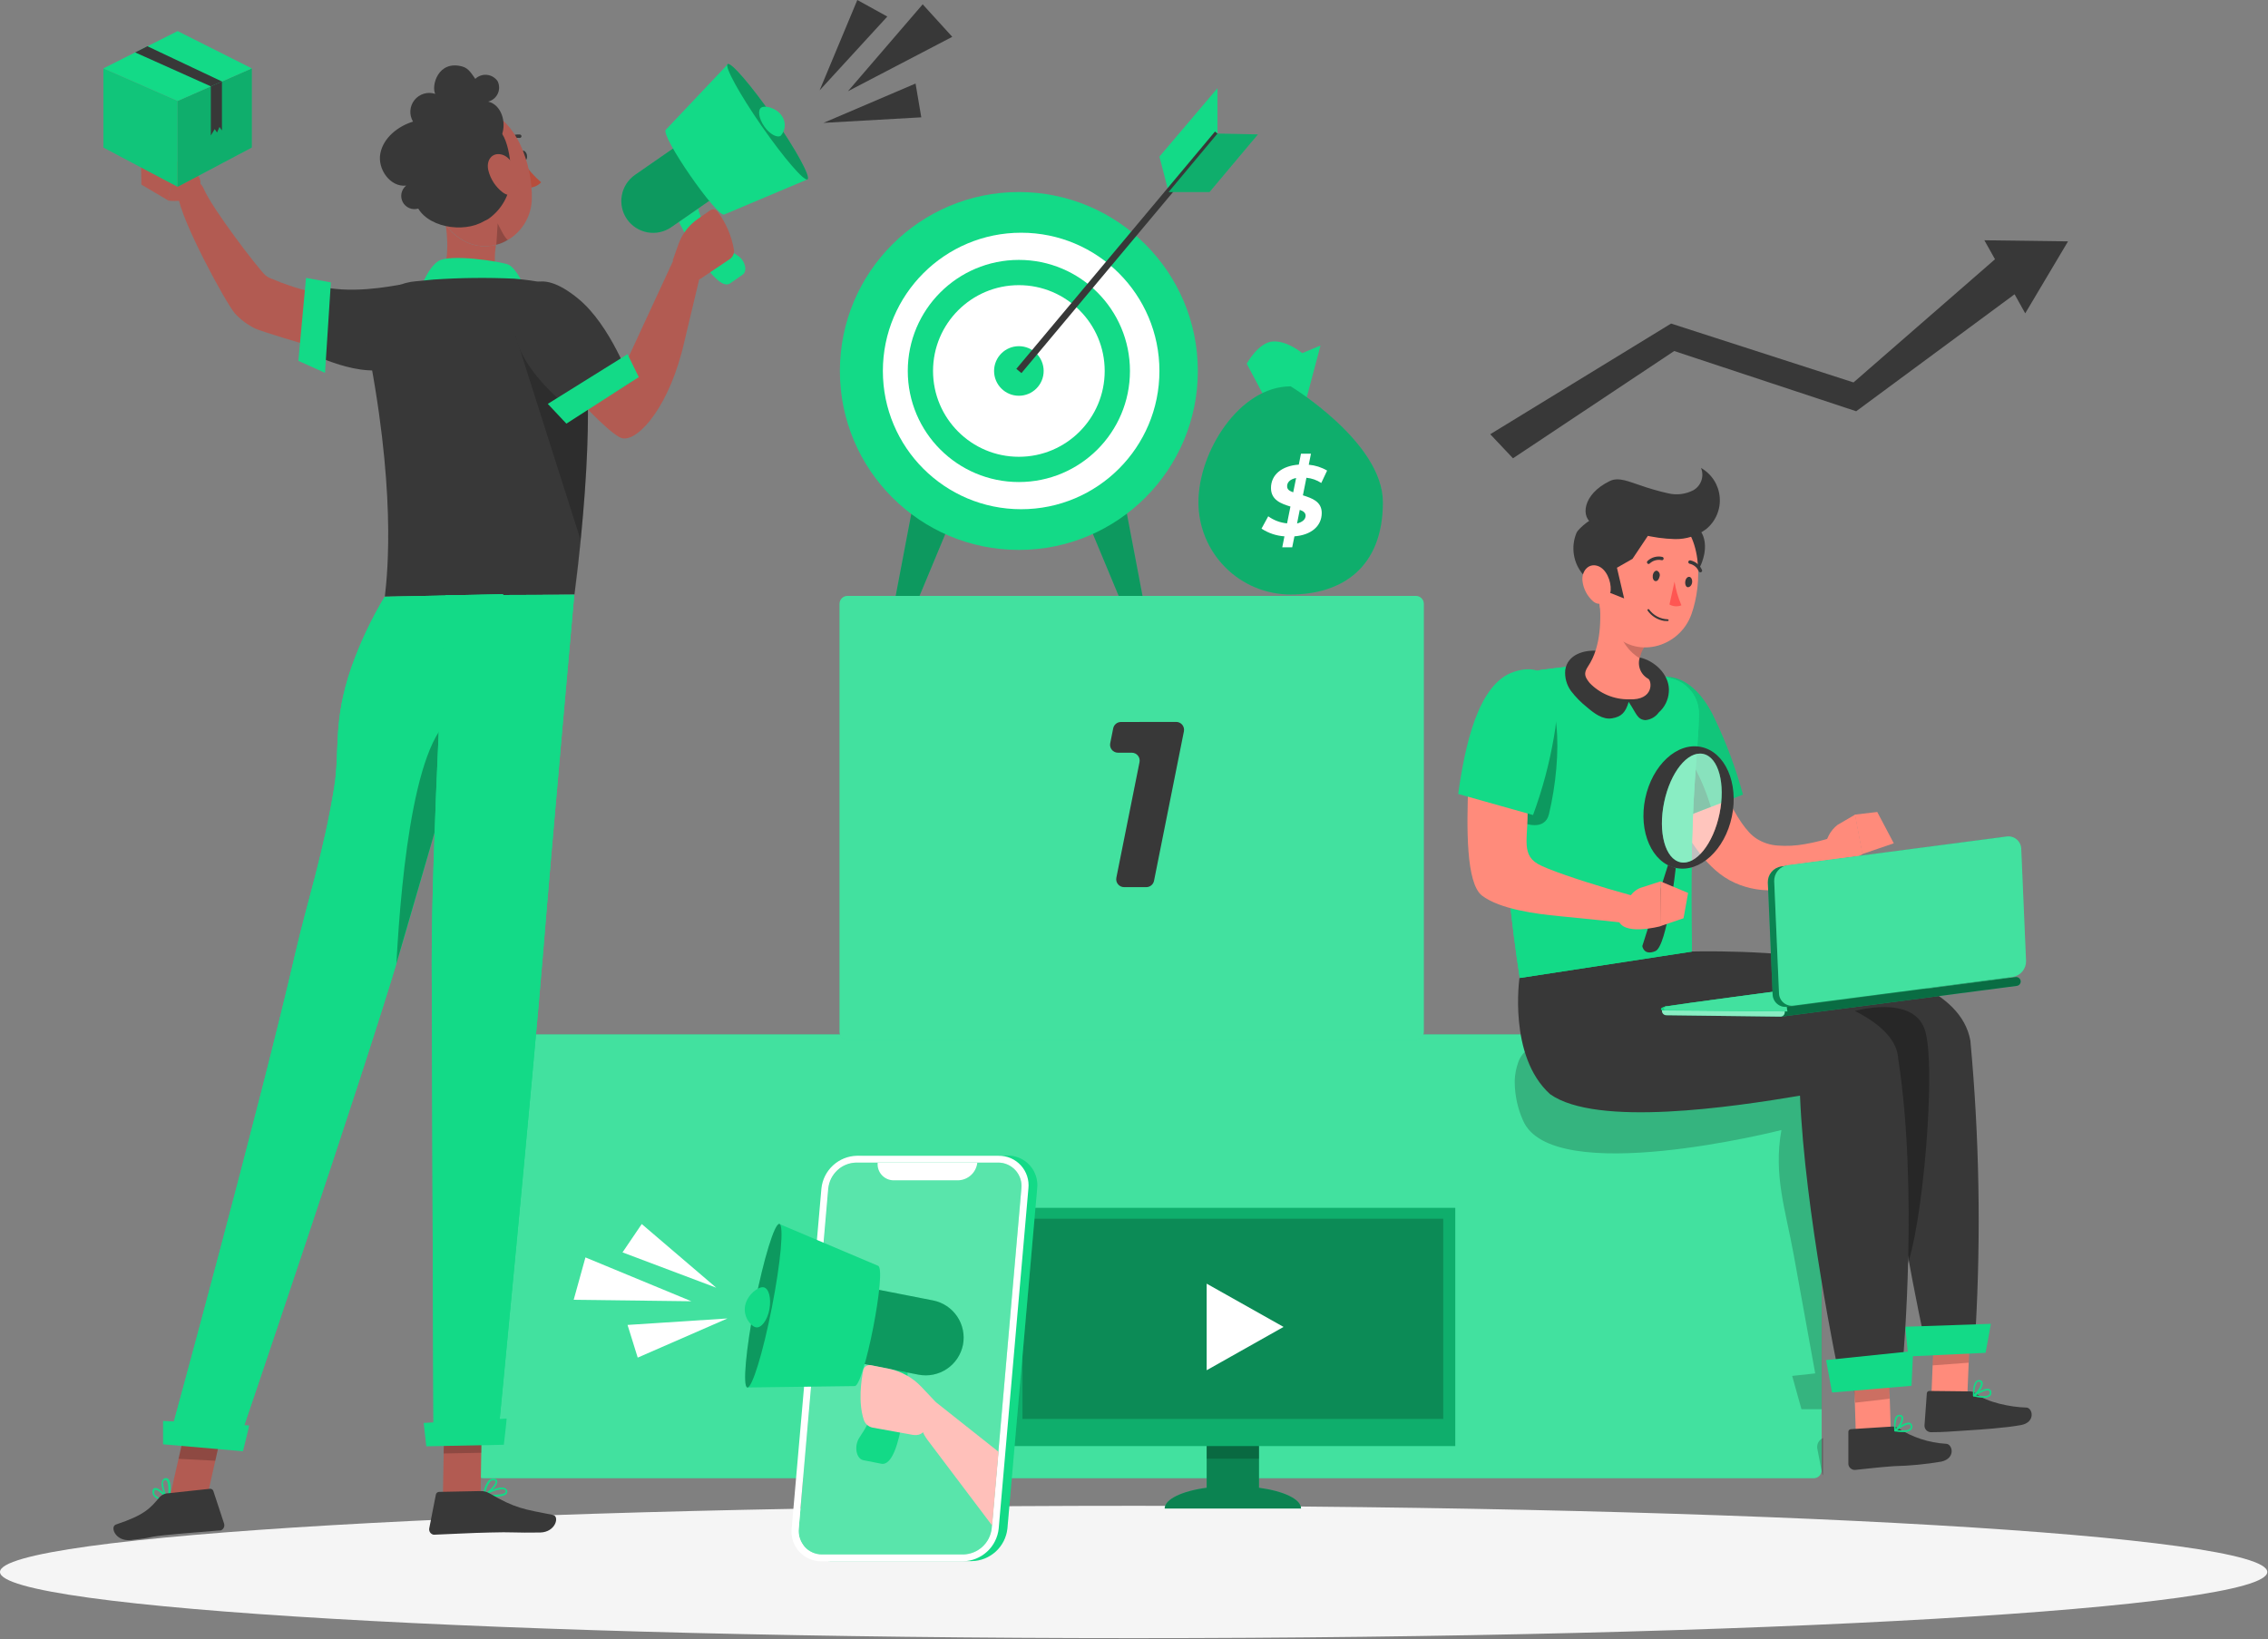 <svg width="574" height="415" viewBox="0 0 574 415" fill="none" xmlns="http://www.w3.org/2000/svg">
<rect x="0" y="0" width="574" height="415" fill="#808080" stroke="none"/>
<path d="M286.909 414.671C445.365 414.671 573.819 407.172 573.819 397.921C573.819 388.669 445.365 381.17 286.909 381.17C128.454 381.17 0 388.669 0 397.921C0 407.172 128.454 414.671 286.909 414.671Z" fill="#F5F5F5"/>
<path d="M459.032 261.843H122.348C121.244 261.843 120.348 262.738 120.348 263.843V372.185C120.348 373.29 121.244 374.185 122.348 374.185H459.032C460.136 374.185 461.032 373.29 461.032 372.185V263.843C461.032 262.738 460.136 261.843 459.032 261.843Z" fill="#13DA87"/>
<path opacity="0.2" d="M459.032 261.857H122.348C121.244 261.857 120.348 262.753 120.348 263.857V372.185C120.348 373.29 121.244 374.185 122.348 374.185H459.032C460.136 374.185 461.032 373.29 461.032 372.185V263.857C461.032 262.753 460.136 261.857 459.032 261.857Z" fill="white"/>
<path d="M358.349 150.846H214.477C213.373 150.846 212.477 151.742 212.477 152.846V261.189C212.477 262.294 213.373 263.189 214.477 263.189H358.349C359.454 263.189 360.349 262.294 360.349 261.189V152.846C360.349 151.742 359.454 150.846 358.349 150.846Z" fill="#13DA87"/>
<path opacity="0.2" d="M358.349 150.846H214.477C213.373 150.846 212.477 151.742 212.477 152.846V261.189C212.477 262.294 213.373 263.189 214.477 263.189H358.349C359.454 263.189 360.349 262.294 360.349 261.189V152.846C360.349 151.742 359.454 150.846 358.349 150.846Z" fill="white"/>
<path d="M297.665 182.739C298.928 182.737 299.877 183.892 299.63 185.131L292.069 222.959C291.882 223.894 291.061 224.567 290.108 224.567H284.496C283.234 224.567 282.287 223.412 282.535 222.174L288.397 192.926C288.646 191.688 287.699 190.533 286.436 190.533H282.941C281.679 190.533 280.733 189.378 280.98 188.141L281.734 184.37C281.921 183.436 282.74 182.763 283.692 182.762L297.665 182.739Z" fill="#383838"/>
<path d="M377.16 109.916L382.916 116.013L423.713 88.859L469.778 104.101L509.864 74.491L512.557 79.315L523.389 61.099L502.214 60.818L504.907 65.627L469.097 96.806L422.929 81.904L377.16 109.916Z" fill="#383838"/>
<path opacity="0.2" d="M401.546 273.414L432.547 272.29C425.237 270.188 417.513 270.307 409.937 269.522C407.745 269.37 405.585 268.922 403.514 268.191C401.561 267.436 399.8 266.237 397.862 265.438C395.322 264.39 392.547 264.043 389.827 264.432C388.951 264.527 388.099 264.778 387.311 265.172C385.827 266.041 384.715 267.426 384.189 269.064C383.703 270.466 383.424 271.932 383.36 273.414C383.36 273.621 383.36 273.843 383.36 274.065C383.4 277.317 384.095 280.528 385.402 283.506C392.594 300.923 450.852 286.051 450.852 286.051C448.81 297.475 451.858 306.087 453.944 317.526L459.405 347.653L453.574 348.29L455.927 356.724H461.062V273.414H401.546Z" fill="black"/>
<path opacity="0.2" d="M461.417 364.005V373.446L461.18 373.164L459.907 366.535C459.9 366.442 459.9 366.348 459.907 366.254C459.905 365.771 460.047 365.299 460.317 364.898C460.586 364.497 460.969 364.185 461.417 364.005Z" fill="black"/>
<path d="M488.659 357.05L497.79 356.058L498.677 334.617L489.532 335.608L488.659 357.05Z" fill="#FF8B7B"/>
<path d="M498.721 352.211L488.363 352.093C488.193 352.076 488.023 352.127 487.89 352.235C487.757 352.343 487.672 352.499 487.653 352.67C487.646 352.694 487.646 352.72 487.653 352.744L487.061 360.882C487.061 361.312 487.227 361.725 487.525 362.034C487.823 362.343 488.23 362.524 488.659 362.54C492.24 362.54 493.749 362.333 498.263 362.066C501.059 361.889 507.704 361.445 511.492 360.734C515.28 360.024 514.451 356.295 512.794 356.295C508.843 356.221 502.791 354.919 500.231 352.847C499.809 352.478 499.28 352.255 498.721 352.211Z" fill="#383838"/>
<path opacity="0.2" d="M489.532 335.623L498.677 334.617L498.248 344.945L489.118 345.626L489.532 335.623Z" fill="black"/>
<path d="M424.527 240.963C424.527 240.963 494.075 237.53 498.677 263.441C500.936 287.795 501.376 312.284 499.994 336.703L487.091 339.189C487.091 339.189 477.029 294.234 478.064 272.142C458.902 270.04 406.725 279.333 398.587 265.054C391.943 253.408 393.186 246.172 393.186 246.172L424.527 240.963Z" fill="#383838"/>
<path d="M482.962 343.362L502.524 342.445L503.871 335.105L482.192 335.845L482.962 343.362Z" fill="#13DA87"/>
<path d="M503.679 353.38C503.823 353.23 503.925 353.044 503.975 352.841C504.024 352.638 504.019 352.426 503.96 352.226C503.936 352.09 503.877 351.963 503.788 351.856C503.7 351.75 503.586 351.668 503.457 351.619C502.332 351.146 499.728 352.907 499.447 353.099C499.42 353.112 499.397 353.131 499.379 353.154C499.362 353.177 499.349 353.204 499.343 353.232C499.337 353.259 499.336 353.288 499.34 353.315C499.345 353.343 499.355 353.369 499.371 353.393C499.386 353.416 499.406 353.436 499.429 353.452C499.452 353.468 499.478 353.478 499.506 353.484C500.304 353.691 501.123 353.81 501.947 353.839C502.561 353.904 503.178 353.74 503.679 353.38ZM503.324 352.004C503.384 352.031 503.435 352.075 503.471 352.13C503.508 352.185 503.529 352.249 503.531 352.315C503.578 352.442 503.589 352.58 503.563 352.713C503.537 352.846 503.474 352.969 503.383 353.069C502.939 353.499 501.74 353.543 500.098 353.188C501.163 352.507 502.702 351.767 503.324 352.004Z" fill="#13DA87"/>
<path d="M499.698 353.439C500.616 352.907 502.007 351.012 501.8 350.006C501.766 349.828 501.673 349.667 501.536 349.549C501.399 349.43 501.226 349.362 501.045 349.355C500.874 349.328 500.699 349.342 500.534 349.396C500.369 349.451 500.22 349.543 500.098 349.666C499.166 350.554 499.328 353.188 499.343 353.306C499.345 353.344 499.357 353.38 499.378 353.411C499.399 353.443 499.428 353.468 499.462 353.484H499.565L499.698 353.439ZM500.912 349.784C501.237 349.784 501.296 349.962 501.326 350.095C501.459 350.746 500.542 352.181 499.728 352.847C499.612 351.818 499.835 350.779 500.364 349.888C500.426 349.826 500.5 349.778 500.582 349.747C500.663 349.717 500.751 349.704 500.838 349.71L500.912 349.784Z" fill="#13DA87"/>
<path opacity="0.3" d="M469.452 255.909C469.452 255.909 483.969 251.751 487.091 260.496C490.213 269.241 486.558 311.888 482.237 321.432C477.916 330.977 469.97 257.418 469.97 257.418L469.452 255.909Z" fill="black"/>
<path d="M469.718 364.005L478.582 363.768L477.901 342.252L469.038 342.474L469.718 364.005Z" fill="#FF8B7B"/>
<path d="M478.73 361.119L468.446 361.77C468.271 361.778 468.105 361.853 467.984 361.98C467.862 362.107 467.795 362.276 467.795 362.451V370.604C467.833 371.026 468.033 371.416 468.353 371.692C468.674 371.968 469.089 372.109 469.511 372.084C473.078 371.744 474.779 371.463 479.307 371.137C483.34 371.045 487.361 370.659 491.338 369.983C495.082 369.125 494.149 365.455 492.492 365.47C488.149 365.21 483.948 363.828 480.299 361.46C479.826 361.18 479.276 361.061 478.73 361.119Z" fill="#383838"/>
<path d="M483.717 361.903C483.852 361.744 483.941 361.551 483.975 361.346C484.009 361.14 483.986 360.928 483.91 360.734C483.875 360.602 483.809 360.479 483.716 360.379C483.623 360.278 483.506 360.202 483.377 360.157C482.223 359.773 479.751 361.741 479.47 361.963C479.434 361.999 479.408 362.045 479.396 362.096C479.392 362.123 479.393 362.151 479.4 362.178C479.407 362.204 479.419 362.229 479.435 362.251C479.452 362.274 479.473 362.292 479.496 362.306C479.52 362.32 479.546 362.329 479.574 362.333C480.383 362.483 481.208 362.538 482.03 362.495C482.649 362.529 483.255 362.316 483.717 361.903ZM483.244 360.572C483.308 360.592 483.367 360.629 483.413 360.678C483.46 360.727 483.493 360.787 483.51 360.853C483.561 360.979 483.578 361.116 483.56 361.251C483.542 361.386 483.489 361.514 483.406 361.622C483.036 362.081 481.793 362.199 480.136 361.992C481.202 361.238 482.681 360.379 483.288 360.572H483.244Z" fill="#13DA87"/>
<path d="M479.825 362.318C480.698 361.711 481.941 359.669 481.66 358.737C481.613 358.56 481.506 358.404 481.358 358.297C481.21 358.189 481.029 358.135 480.846 358.145C480.674 358.125 480.499 358.147 480.337 358.208C480.174 358.27 480.029 358.37 479.914 358.5C479.056 359.447 479.44 362.066 479.44 362.185C479.446 362.221 479.461 362.255 479.485 362.284C479.508 362.313 479.539 362.335 479.574 362.347H479.662C479.69 362.354 479.719 362.355 479.747 362.349C479.775 362.344 479.802 362.334 479.825 362.318ZM480.772 358.53C481.083 358.53 481.187 358.692 481.201 358.811C481.394 359.462 480.565 360.956 479.81 361.681C479.621 360.675 479.772 359.634 480.24 358.722C480.292 358.658 480.357 358.605 480.431 358.566C480.505 358.528 480.586 358.506 480.669 358.5L480.772 358.53Z" fill="#13DA87"/>
<path opacity="0.2" d="M468.239 342.282L478.153 340.61L478.242 354.061L469.541 355.067L468.239 342.282Z" fill="black"/>
<path d="M410.883 243.005C410.883 243.005 479.559 248.125 480.432 268.161C485.493 300.716 481.675 343.629 481.675 343.629L465.22 347.062C465.22 347.062 456.771 306.886 455.557 277.35C438.747 280.177 404.165 285.385 392.313 276.98C381.614 267.318 384.573 247.444 384.573 247.444L410.883 243.005Z" fill="#383838"/>
<path d="M463.666 352.492L483.776 350.791L484.19 342.001L462.157 344.28L463.666 352.492Z" fill="#13DA87"/>
<path d="M415.648 183.342C416.033 184.91 416.388 186.301 416.802 187.692C417.217 189.083 417.646 190.459 418.119 191.895C419.037 194.662 420.087 197.399 421.227 200.181C423.549 205.972 426.651 211.418 430.446 216.37C431.55 217.751 432.768 219.038 434.086 220.217C435.564 221.546 437.236 222.644 439.043 223.472C442.502 225.028 446.309 225.645 450.082 225.263C453.392 224.929 456.625 224.059 459.656 222.688C461.085 222.054 462.474 221.332 463.814 220.528C464.49 220.137 465.142 219.707 465.767 219.24C466.389 218.752 466.981 218.338 467.706 217.761L464.154 211.842L462.394 212.374L460.544 212.877C459.286 213.188 458.058 213.469 456.785 213.677C454.497 214.097 452.164 214.217 449.845 214.032C447.991 213.903 446.197 213.318 444.622 212.33C443.937 211.882 443.306 211.355 442.742 210.761C442.044 209.996 441.396 209.185 440.804 208.335C439.442 206.336 438.249 204.228 437.238 202.031C436.113 199.752 435.122 197.355 434.175 194.884C433.228 192.412 432.369 189.912 431.511 187.396L430.298 183.578C429.913 182.321 429.499 180.974 429.188 179.879L415.648 183.342Z" fill="#FF8B7B"/>
<path d="M414.361 175.647C419.895 168.13 428.744 170.542 434.041 182.069C436.965 188.203 439.332 194.586 441.115 201.143L420.812 208.971C415.056 198.139 408.664 183.371 414.361 175.647Z" fill="#13DA87"/>
<path opacity="0.1" d="M414.361 175.647C419.895 168.13 428.744 170.542 434.041 182.069C436.965 188.203 439.332 194.586 441.115 201.143L420.812 208.971C415.056 198.139 408.664 183.371 414.361 175.647Z" fill="black"/>
<path opacity="0.3" d="M423.328 187.648C421.597 186.553 418.341 193.33 416.995 201.261C418.208 203.969 419.51 206.559 420.798 208.971L433.006 204.236C430.742 196.926 427.205 190.119 423.328 187.648Z" fill="black"/>
<path d="M465.072 208.793L469.511 206.204L471.405 216.192C471.405 216.192 464.006 220.942 461.772 217.272L461.92 214.683C462.003 213.535 462.327 212.418 462.87 211.403C463.413 210.389 464.163 209.499 465.072 208.793Z" fill="#FF8B7B"/>
<path d="M475.105 205.538L479.293 213.469L471.331 216.192L469.452 206.204L475.105 205.538Z" fill="#FF8B7B"/>
<path d="M414.065 169.092L403.5 167.952L390.492 169.506C388.505 169.741 386.651 170.623 385.215 172.016C383.779 173.409 382.841 175.236 382.546 177.215C381.371 186.808 380.793 196.465 380.815 206.13C380.696 217.021 382.413 233.061 384.633 247.563L428.211 240.874C427.427 202.697 429.928 190.77 429.972 180.634C429.978 178.65 429.337 176.718 428.146 175.132C426.955 173.546 425.279 172.391 423.373 171.844L414.065 169.092Z" fill="#13DA87"/>
<path d="M414.065 169.092L403.5 167.952L390.492 169.506C388.505 169.741 386.651 170.623 385.215 172.016C383.779 173.409 382.841 175.236 382.546 177.215C381.371 186.808 380.793 196.465 380.815 206.13C380.696 217.021 382.413 233.061 384.633 247.563L428.211 240.874C427.427 202.697 429.928 190.77 429.972 180.634C429.978 178.65 429.337 176.718 428.146 175.132C426.955 173.546 425.279 172.391 423.373 171.844L414.065 169.092Z" fill="#13DA87"/>
<path opacity="0.3" d="M386.645 173.457C395.331 171.651 395.524 191.48 392.017 206.1C390.996 210.332 385.964 208.734 384.263 207.698C378.654 204.31 376.006 180.145 386.645 173.457Z" fill="black"/>
<path d="M386.527 202.845C387.133 211.412 384.559 215.985 389.205 218.693C393.852 221.401 421.153 229.51 421.76 228.37C420.517 230.472 419.303 232.277 418.06 234.393C410.247 233.476 402.429 232.647 394.606 231.907C388.894 231.36 379.675 230.191 375.103 226.728C370.96 223.591 371.226 209.252 371.581 198.923C375.162 196.689 386.527 202.845 386.527 202.845Z" fill="#FF8B7B"/>
<path d="M383.094 170.083C391.972 167.123 395.598 174.241 393.26 186.656C392.107 193.354 390.344 199.932 387.992 206.307L369.051 200.98C370.752 188.817 374.052 173.072 383.094 170.083Z" fill="#13DA87"/>
<path d="M396.145 169.609C395.965 171.511 396.491 173.413 397.625 174.951C398.783 176.455 400.119 177.811 401.605 178.991C403.44 180.56 405.601 182.232 407.983 181.832C410.366 181.433 411.401 180.352 412.2 177.674C414.183 180.634 414.331 182.113 416.403 182.291C417.077 182.234 417.73 182.031 418.318 181.697C418.906 181.362 419.414 180.903 419.806 180.352C421.301 179.045 422.216 177.199 422.352 175.218C422.721 171.356 419.481 167.819 415.811 166.65C412.076 165.524 408.212 164.883 404.313 164.741C400.954 164.46 396.707 165.659 396.145 169.609Z" fill="#383838"/>
<path d="M404.743 150.846L409.656 156.188L416.359 163.439C415.78 164.251 415.358 165.164 415.116 166.132C414.703 167.153 414.675 168.289 415.037 169.328C415.399 170.368 416.127 171.241 417.084 171.785C418.09 172.214 418.741 177.349 412.245 177.023C410.395 177.049 408.558 176.695 406.85 175.982C405.142 175.27 403.599 174.214 402.316 172.88C401.073 171.311 400.733 170.468 401.902 168.692C405.29 163.661 405.29 156.514 404.743 150.846Z" fill="#FF8B7B"/>
<path opacity="0.2" d="M414.745 161.619L410.499 156.351C410.499 156.514 410.41 156.691 410.351 156.869C410.183 157.639 410.074 158.42 410.025 159.207C409.862 161.885 412.481 165.229 414.967 166.606L415.145 166.058C415.4 165.157 415.778 164.295 416.27 163.498C416.297 163.448 416.338 163.407 416.388 163.38L414.745 161.619Z" fill="black"/>
<path d="M420.649 149.233C424.571 141.583 423.742 137.247 427.515 133.178C429.543 132.275 433.094 136.019 430.726 142.382C428.359 148.745 420.649 149.233 420.649 149.233Z" fill="#383838"/>
<path d="M404.861 140.739C404.402 149.618 403.751 154.782 407.717 159.68C413.636 167.079 425.03 164.12 428.093 155.448C430.845 147.709 431.052 134.495 422.795 130.204C421.355 129.464 419.783 129.016 418.169 128.885C416.555 128.754 414.931 128.943 413.39 129.441C411.849 129.938 410.422 130.735 409.189 131.785C407.957 132.835 406.943 134.118 406.207 135.56C405.379 137.165 404.919 138.934 404.861 140.739Z" fill="#FF8B7B"/>
<path d="M403.81 148.627L411.046 151.482L409.226 143.714L413.162 141.465L417.971 134.273C417.971 134.273 407.613 131.225 404.461 130.81C403.366 130.662 399.563 133.622 399.001 134.865C398.266 136.611 398.033 138.529 398.329 140.4C398.624 142.272 399.436 144.024 400.673 145.46C401.612 146.616 402.663 147.677 403.81 148.627Z" fill="#383838"/>
<path d="M407.435 121.754C409.714 120.644 412.481 122.035 414.908 122.775C417.29 123.623 419.721 124.325 422.189 124.876C424.34 125.392 426.604 125.114 428.566 124.092C429.52 123.549 430.242 122.677 430.599 121.639C430.956 120.601 430.922 119.469 430.505 118.454C431.835 119.21 432.962 120.278 433.786 121.566C434.611 122.855 435.109 124.326 435.237 125.85C435.366 127.375 435.12 128.908 434.522 130.316C433.925 131.724 432.993 132.966 431.807 133.933C429.533 135.63 426.757 136.52 423.92 136.463C421.109 136.389 418.314 136.002 415.589 135.309C411.934 134.524 406.71 134.406 403.307 132.734C399.903 131.062 400.481 125.113 407.435 121.754Z" fill="#383838"/>
<path d="M400.51 147.117C400.754 149.091 401.712 150.907 403.203 152.222C405.157 153.88 407.406 151.926 407.643 149.411C407.791 147.162 406.562 143.921 404.254 143.225C401.946 142.53 400.214 144.661 400.51 147.117Z" fill="#FF8B7B"/>
<path d="M418.297 145.623C418.193 146.362 418.475 147.028 418.963 147.102C419.451 147.176 419.851 146.673 420.014 145.948C420.109 145.665 420.096 145.356 419.975 145.082C419.855 144.808 419.636 144.589 419.362 144.468C418.874 144.38 418.415 144.898 418.297 145.623Z" fill="#383838"/>
<path d="M426.525 147.162C426.406 147.901 426.702 148.641 427.176 148.641C427.649 148.641 428.123 148.212 428.241 147.502C428.36 146.792 428.049 146.096 427.575 146.022C427.102 145.948 426.628 146.436 426.525 147.162Z" fill="#383838"/>
<path d="M423.802 147.221C424.118 149.291 424.705 151.311 425.548 153.229C425.058 153.42 424.532 153.5 424.008 153.464C423.484 153.429 422.974 153.277 422.514 153.021L423.802 147.221Z" fill="#FF5652"/>
<path d="M421.212 157.179C420.361 157.05 419.546 156.748 418.816 156.292C418.086 155.837 417.456 155.238 416.965 154.531C416.937 154.481 416.929 154.423 416.943 154.368C416.957 154.313 416.991 154.265 417.039 154.235C417.08 154.198 417.132 154.178 417.187 154.178C417.242 154.178 417.294 154.198 417.335 154.235C417.88 154.993 418.591 155.615 419.415 156.054C420.239 156.493 421.152 156.736 422.085 156.765C422.141 156.765 422.196 156.786 422.237 156.825C422.278 156.863 422.303 156.916 422.307 156.972C422.309 157.001 422.305 157.031 422.296 157.058C422.287 157.086 422.272 157.112 422.253 157.134C422.233 157.156 422.21 157.174 422.184 157.187C422.157 157.2 422.129 157.207 422.1 157.209C421.804 157.216 421.507 157.206 421.212 157.179Z" fill="#383838"/>
<path d="M417.128 142.752C417.063 142.721 417.004 142.681 416.95 142.634C416.869 142.551 416.823 142.439 416.823 142.323C416.823 142.207 416.869 142.095 416.95 142.012C417.445 141.541 418.048 141.199 418.707 141.019C419.365 140.838 420.058 140.823 420.724 140.976C420.833 141.004 420.928 141.074 420.986 141.171C421.044 141.268 421.061 141.384 421.035 141.494C421.019 141.55 420.993 141.603 420.957 141.649C420.921 141.694 420.876 141.732 420.824 141.76C420.773 141.787 420.717 141.804 420.659 141.81C420.601 141.815 420.542 141.808 420.487 141.79C419.962 141.683 419.419 141.704 418.904 141.851C418.389 141.998 417.917 142.266 417.527 142.634C417.477 142.687 417.414 142.726 417.344 142.747C417.273 142.767 417.199 142.769 417.128 142.752Z" fill="#383838"/>
<path d="M427.294 142.382C427.279 142.314 427.279 142.243 427.294 142.175C427.322 142.061 427.394 141.964 427.493 141.903C427.593 141.842 427.713 141.822 427.827 141.849C428.488 141.995 429.104 142.3 429.619 142.739C430.135 143.177 430.536 143.736 430.786 144.365C430.803 144.468 430.782 144.574 430.728 144.664C430.674 144.753 430.589 144.821 430.49 144.855C430.391 144.888 430.283 144.886 430.186 144.848C430.088 144.81 430.007 144.738 429.958 144.646C429.749 144.151 429.423 143.715 429.008 143.374C428.593 143.034 428.101 142.8 427.575 142.693C427.506 142.668 427.445 142.627 427.396 142.573C427.346 142.518 427.312 142.453 427.294 142.382Z" fill="#383838"/>
<path d="M451.014 257.329L510.426 249.561C510.573 249.542 510.715 249.495 510.843 249.422C510.972 249.349 511.085 249.251 511.176 249.134C511.266 249.017 511.333 248.884 511.372 248.741C511.411 248.599 511.422 248.45 511.403 248.303C511.362 248.008 511.208 247.741 510.973 247.558C510.738 247.376 510.441 247.292 510.145 247.326L450.718 255.095C450.423 255.139 450.157 255.297 449.978 255.535C449.798 255.773 449.718 256.072 449.756 256.367C449.775 256.514 449.822 256.655 449.895 256.783C449.968 256.911 450.067 257.023 450.184 257.112C450.301 257.202 450.434 257.267 450.577 257.304C450.72 257.342 450.868 257.35 451.014 257.329Z" fill="#13DA87"/>
<path opacity="0.5" d="M451.014 257.329L510.426 249.561C510.573 249.542 510.715 249.495 510.843 249.422C510.972 249.349 511.085 249.251 511.176 249.134C511.266 249.017 511.333 248.884 511.372 248.741C511.411 248.599 511.422 248.45 511.403 248.303C511.362 248.008 511.208 247.741 510.973 247.558C510.738 247.376 510.441 247.292 510.145 247.326L450.718 255.095C450.423 255.139 450.157 255.297 449.978 255.535C449.798 255.773 449.718 256.072 449.756 256.367C449.775 256.514 449.822 256.655 449.895 256.783C449.968 256.911 450.067 257.023 450.184 257.112C450.301 257.202 450.434 257.267 450.577 257.304C450.72 257.342 450.868 257.35 451.014 257.329Z" fill="black"/>
<path d="M421.73 256.989L450.556 257.344C450.704 257.348 450.851 257.322 450.989 257.268C451.127 257.214 451.253 257.133 451.359 257.03C451.466 256.926 451.55 256.803 451.608 256.666C451.665 256.529 451.695 256.383 451.695 256.234C451.697 256.087 451.67 255.94 451.615 255.803C451.56 255.666 451.479 255.54 451.376 255.435C451.273 255.329 451.15 255.244 451.014 255.186C450.879 255.128 450.733 255.097 450.585 255.095L421.759 254.74C421.462 254.74 421.177 254.856 420.964 255.063C420.751 255.27 420.628 255.552 420.62 255.849C420.616 255.998 420.642 256.145 420.696 256.283C420.75 256.421 420.831 256.547 420.934 256.653C421.038 256.76 421.162 256.844 421.298 256.902C421.435 256.959 421.582 256.989 421.73 256.989Z" fill="#13DA87"/>
<path opacity="0.5" d="M421.73 256.989L450.556 257.344C450.704 257.348 450.851 257.322 450.989 257.268C451.127 257.214 451.253 257.133 451.359 257.03C451.466 256.926 451.55 256.803 451.608 256.666C451.665 256.529 451.695 256.383 451.695 256.234C451.697 256.087 451.67 255.94 451.615 255.803C451.56 255.666 451.479 255.54 451.376 255.435C451.273 255.329 451.15 255.244 451.014 255.186C450.879 255.128 450.733 255.097 450.585 255.095L421.759 254.74C421.462 254.74 421.177 254.856 420.964 255.063C420.751 255.27 420.628 255.552 420.62 255.849C420.616 255.998 420.642 256.145 420.696 256.283C420.75 256.421 420.831 256.547 420.934 256.653C421.038 256.76 421.162 256.844 421.298 256.902C421.435 256.959 421.582 256.989 421.73 256.989Z" fill="white"/>
<path d="M452.361 256.027L420.621 255.776C420.621 255.776 419.555 255.154 421.686 254.74C423.817 254.325 451.37 250.685 451.37 250.685L452.361 256.027Z" fill="#13DA87"/>
<path d="M452.361 256.027L421.375 255.687C421.375 255.687 420.31 255.05 422.44 254.651C424.571 254.251 451.37 250.685 451.37 250.685L452.361 256.027Z" fill="#13DA87"/>
<path opacity="0.2" d="M452.361 256.027L421.375 255.687C421.375 255.687 420.31 255.05 422.44 254.651C424.571 254.251 451.37 250.685 451.37 250.685L452.361 256.027Z" fill="white"/>
<path d="M452.346 254.843L507.748 247.592C508.711 247.445 509.587 246.953 510.214 246.207C510.84 245.46 511.173 244.512 511.151 243.538L509.938 215.156C509.924 214.699 509.813 214.249 509.614 213.837C509.414 213.425 509.13 213.059 508.779 212.765C508.428 212.47 508.02 212.253 507.579 212.127C507.139 212.001 506.677 211.969 506.224 212.034L450.822 219.329C449.856 219.477 448.978 219.971 448.351 220.721C447.724 221.47 447.393 222.422 447.418 223.399L448.632 251.765C448.65 252.22 448.763 252.666 448.965 253.074C449.166 253.482 449.452 253.843 449.802 254.133C450.153 254.423 450.56 254.637 450.998 254.759C451.437 254.881 451.896 254.91 452.346 254.843Z" fill="#13DA87"/>
<path opacity="0.4" d="M452.346 254.843L507.748 247.592C508.711 247.445 509.587 246.953 510.214 246.207C510.84 245.46 511.173 244.512 511.151 243.538L509.938 215.156C509.924 214.699 509.813 214.249 509.614 213.837C509.414 213.425 509.13 213.059 508.779 212.765C508.428 212.47 508.02 212.253 507.579 212.127C507.139 212.001 506.677 211.969 506.224 212.034L450.822 219.329C449.856 219.477 448.978 219.971 448.351 220.721C447.724 221.47 447.393 222.422 447.418 223.399L448.632 251.765C448.65 252.22 448.763 252.666 448.965 253.074C449.166 253.482 449.452 253.843 449.802 254.133C450.153 254.423 450.56 254.637 450.998 254.759C451.437 254.881 451.896 254.91 452.346 254.843Z" fill="black"/>
<path d="M453.959 254.547L509.361 247.311C510.325 247.161 511.202 246.665 511.828 245.917C512.454 245.168 512.787 244.218 512.764 243.242L511.551 214.89C511.539 214.431 511.43 213.98 511.231 213.566C511.032 213.152 510.748 212.785 510.397 212.489C510.047 212.192 509.637 211.974 509.196 211.847C508.754 211.72 508.291 211.688 507.837 211.753L452.435 219.004C451.47 219.148 450.592 219.64 449.965 220.386C449.338 221.133 449.006 222.083 449.031 223.058L450.245 251.44C450.259 251.897 450.369 252.346 450.569 252.758C450.769 253.169 451.054 253.534 451.404 253.827C451.755 254.121 452.164 254.337 452.605 254.461C453.045 254.585 453.506 254.614 453.959 254.547Z" fill="#13DA87"/>
<path opacity="0.2" d="M453.959 254.547L509.361 247.311C510.325 247.161 511.202 246.665 511.828 245.917C512.454 245.168 512.787 244.218 512.764 243.242L511.551 214.89C511.539 214.431 511.43 213.98 511.231 213.566C511.032 213.152 510.748 212.785 510.397 212.489C510.047 212.192 509.637 211.974 509.196 211.847C508.754 211.72 508.291 211.688 507.837 211.753L452.435 219.004C451.47 219.148 450.592 219.64 449.965 220.386C449.338 221.133 449.006 222.083 449.031 223.058L450.245 251.44C450.259 251.897 450.369 252.346 450.569 252.758C450.769 253.169 451.054 253.534 451.404 253.827C451.755 254.121 452.164 254.337 452.605 254.461C453.045 254.585 453.506 254.614 453.959 254.547Z" fill="white"/>
<path d="M430.534 189.083C424.482 187.81 418.149 193.655 416.388 202.105C414.627 210.554 418.104 218.456 424.157 219.714C430.209 220.972 436.557 215.141 438.318 206.677C440.079 198.213 436.601 190.341 430.534 189.083ZM425.311 218.279C421.449 217.479 419.599 210.687 421.168 203.111C422.736 195.535 427.087 190.045 431.023 190.844C434.959 191.643 436.749 198.45 435.181 206.026C433.612 213.603 429.188 219.078 425.311 218.279Z" fill="#383838"/>
<path opacity="0.5" d="M435.166 206.011C433.597 213.588 429.247 219.078 425.325 218.264C421.404 217.45 419.599 210.673 421.167 203.096C422.736 195.52 427.086 190.03 431.023 190.829C434.959 191.628 436.749 198.45 435.166 206.011Z" fill="white"/>
<path d="M422.144 219.004L415.648 239.483C415.648 239.483 415.989 242.014 418.963 240.756C421.937 239.498 424.112 219.714 424.112 219.714L422.144 219.004Z" fill="#383838"/>
<path d="M415.648 224.597L420.221 223.117V234.467C420.221 234.467 410.291 237.145 409.522 232.558L410.721 230.043C411.697 227.838 413.162 225.248 415.648 224.597Z" fill="#FF8B7B"/>
<path d="M427.235 226.032L426.08 232.44L420.176 234.452L420.235 223.103L427.235 226.032Z" fill="#FF8B7B"/>
<path d="M473.006 167.272L472.96 167.287L472.9 167.272L472.96 167.257L473.006 167.272Z" fill="#F0F0F0"/>
<path d="M132.246 38.133C132.704 38.044 133.208 38.533 133.356 39.228C133.504 39.924 133.267 40.604 132.793 40.708C132.32 40.812 131.831 40.309 131.683 39.598C131.535 38.888 131.772 38.222 132.246 38.133Z" fill="#383838"/>
<path d="M133.696 47.5C134.305 47.525 134.912 47.416 135.475 47.181C136.037 46.945 136.541 46.59 136.951 46.139C135.152 44.59 133.578 42.797 132.275 40.812L133.696 47.5Z" fill="#B74D3C"/>
<path d="M128.576 36.136C128.916 35.721 129.35 35.394 129.841 35.18C130.333 34.966 130.868 34.873 131.403 34.907H131.551C131.665 34.907 131.774 34.862 131.854 34.782C131.935 34.701 131.98 34.592 131.98 34.478C131.98 34.364 131.935 34.255 131.854 34.175C131.774 34.094 131.665 34.049 131.551 34.049C130.879 33.989 130.202 34.092 129.579 34.35C128.955 34.608 128.403 35.012 127.97 35.529C127.906 35.609 127.869 35.708 127.866 35.81C127.87 35.924 127.916 36.033 127.995 36.115C128.074 36.197 128.181 36.247 128.295 36.254C128.399 36.243 128.496 36.202 128.576 36.136Z" fill="#383838"/>
<path d="M123.856 79.315C111.662 79.448 109.798 72.819 109.798 72.819C113.423 69.267 113.601 62.756 112.831 56.956C113.802 58.336 115.034 59.512 116.457 60.418C117.741 61.293 119.196 61.888 120.726 62.163C122.256 62.438 123.826 62.388 125.335 62.017C125.383 62.031 125.435 62.031 125.483 62.017C125.476 62.135 125.476 62.253 125.483 62.372C124.758 67.018 125.409 71.99 130.278 73.455C130.263 73.411 137.292 79.167 123.856 79.315Z" fill="#B25B52"/>
<path d="M125.868 60.256C125.735 60.818 125.616 61.38 125.527 61.972C125.479 61.987 125.428 61.987 125.379 61.972C123.87 62.344 122.3 62.394 120.77 62.119C119.24 61.843 117.786 61.249 116.501 60.374C115.078 59.468 113.846 58.291 112.875 56.911C112.683 55.432 112.417 53.952 112.15 52.679L125.468 59.945L125.868 60.256Z" fill="#B25B52"/>
<path d="M106.084 73.928C106.084 73.928 108.008 68.01 110.923 66.101C113.838 64.192 126.593 66.175 128.591 66.959C130.589 67.743 132.616 72.345 132.616 72.345L106.084 73.928Z" fill="#13DA87"/>
<path d="M99.38 92.751C101.102 93.006 102.856 92.591 104.282 91.592C105.708 90.593 106.696 89.086 107.045 87.381C107.394 85.675 107.076 83.901 106.157 82.423C105.237 80.945 103.787 79.875 102.103 79.433C96.628 78.249 90.99 76.858 85.5 75.453C80.01 74.047 78.101 73.973 72.937 72.168C71.62 71.739 70.347 71.235 69.09 70.688L68.394 70.421C68.281 70.39 68.171 70.346 68.069 70.288C67.733 70.103 67.415 69.884 67.122 69.637C65.39 68.054 53.804 52.975 51.599 47.855L51.525 47.693C51.207 46.934 50.623 46.317 49.884 45.957C49.144 45.597 48.298 45.518 47.505 45.736C46.712 45.953 46.024 46.452 45.571 47.138C45.118 47.825 44.931 48.653 45.044 49.468C45.739 55.683 57.133 76.666 59.456 79.344C60.202 80.147 61.02 80.88 61.898 81.534C62.759 82.175 63.681 82.731 64.65 83.192C66.13 83.887 75.985 86.847 81.845 88.549C87.705 90.25 93.402 91.641 99.439 92.781L99.38 92.751Z" fill="#B25B52"/>
<path d="M50.726 46.035V47.219C50.769 47.785 50.635 48.351 50.344 48.838C50.053 49.326 49.617 49.711 49.098 49.942C47.013 50.767 44.753 51.052 42.528 50.77L44.348 40.56L49.365 43.816C49.752 44.05 50.078 44.374 50.315 44.76C50.551 45.146 50.693 45.584 50.726 46.035Z" fill="#B25B52"/>
<path d="M44.393 40.53L42.573 50.741L35.781 46.731L35.633 37.512L44.393 40.53Z" fill="#B25B52"/>
<path d="M101.497 72.034C98.878 72.419 88.519 74.639 79.922 72.212L79.36 89.777C79.36 89.777 94.29 97.175 101.053 91.834C107.815 86.492 112.062 76.859 101.497 72.034Z" fill="#383838"/>
<path d="M82.26 94.379L75.512 91.345L77.45 70.347L83.739 71.487L82.26 94.379Z" fill="#13DA87"/>
<path d="M136.596 71.354C134.628 71.028 132.409 70.732 130.159 70.54C123.359 70.229 116.546 70.303 109.754 70.762L105.314 71.191C98.212 71.709 91.064 77.879 92.485 84.864C100.372 123.337 98.123 144.764 97.398 151.024L145.386 150.506C150.358 110.996 148.982 91.079 147.043 81.401C146.533 78.861 145.259 76.538 143.392 74.743C141.525 72.947 139.154 71.764 136.596 71.354Z" fill="#383838"/>
<path opacity="0.2" d="M146.925 136.611L145.445 150.55C148.509 125.809 149.13 108.762 148.686 97.087L130.456 84.908C138.639 110.73 141.317 118.883 146.925 136.611Z" fill="black"/>
<path d="M134.599 50.297C134.568 52.383 134.009 54.427 132.974 56.239C131.939 58.05 130.461 59.57 128.68 60.655H128.576C127.665 61.237 126.665 61.666 125.617 61.928C125.568 61.943 125.517 61.943 125.469 61.928C123.959 62.3 122.389 62.35 120.859 62.074C119.329 61.799 117.875 61.204 116.59 60.33C115.167 59.423 113.935 58.247 112.965 56.867C110.568 53.597 109.576 49.217 107.86 43.061C107.341 41.253 107.239 39.35 107.564 37.497C108.14 34.321 109.954 31.503 112.606 29.663C115.259 27.824 118.533 27.113 121.71 27.686C130.84 29.418 134.791 42.069 134.599 50.297Z" fill="#B25B52"/>
<path opacity="0.2" d="M128.576 60.7C127.665 61.281 126.666 61.711 125.617 61.972C125.617 61.972 125.957 56.541 125.957 56.541C125.957 56.541 127.896 60.714 128.576 60.7Z" fill="black"/>
<path d="M129.271 45.606C129.1 47.508 128.526 49.352 127.587 51.016C126.648 52.679 125.366 54.124 123.826 55.254C123.438 55.55 122.996 55.767 122.524 55.89C121.044 56.245 119.564 54.914 118.81 53.478C117.994 51.577 117.59 49.524 117.626 47.456C117.448 42.587 118.055 37.26 121.473 33.798C122.229 32.923 123.285 32.363 124.433 32.229C128.783 32.066 129.582 42.824 129.271 45.606Z" fill="#383838"/>
<path d="M110.153 23.765C109.224 23.457 108.223 23.44 107.285 23.717C106.346 23.995 105.515 24.553 104.902 25.316C104.29 26.08 103.926 27.013 103.86 27.989C103.793 28.966 104.027 29.939 104.53 30.779C100.668 31.977 97.028 34.878 96.258 38.843C95.489 42.809 98.774 47.441 102.799 46.982C102.192 47.467 101.774 48.148 101.614 48.908C101.455 49.667 101.565 50.459 101.925 51.147C102.286 51.834 102.874 52.375 103.59 52.676C104.305 52.977 105.103 53.02 105.847 52.798C108.984 58.006 118.751 59.146 123.471 55.298C124.581 54.396 123.782 53.449 124.018 52.043C124.16 51.337 124.067 50.604 123.755 49.955C123.442 49.306 122.927 48.777 122.287 48.447L123.308 44.91L120.349 41.596C123.042 39.509 125.868 37.26 127.037 34.064C128.206 30.868 126.86 26.502 123.545 25.718C124.075 25.587 124.569 25.338 124.99 24.99C125.412 24.643 125.75 24.205 125.98 23.71C126.21 23.214 126.326 22.674 126.319 22.128C126.313 21.581 126.184 21.044 125.942 20.554C125.637 20.108 125.238 19.733 124.774 19.456C124.309 19.179 123.79 19.007 123.253 18.95C122.715 18.894 122.171 18.955 121.66 19.13C121.148 19.305 120.681 19.589 120.289 19.962C119.357 18.674 118.603 17.269 117.019 16.84C110.819 15.123 109.117 21.782 110.153 23.765Z" fill="#383838"/>
<path d="M127.096 39.154C129.671 39.909 131.003 43.682 131.107 46.094C131.24 48.743 129.464 50.415 127.156 48.639C125.409 47.276 124.166 45.371 123.619 43.224C122.938 40.634 124.492 38.414 127.096 39.154Z" fill="#B25B52"/>
<path d="M122.539 378.64C122.492 378.634 122.448 378.614 122.413 378.582C122.379 378.55 122.355 378.508 122.346 378.462C122.339 378.417 122.344 378.37 122.363 378.328C122.381 378.286 122.411 378.25 122.45 378.225C122.627 378.151 125.912 376.183 127.511 376.583C127.663 376.612 127.808 376.674 127.936 376.763C128.063 376.852 128.17 376.967 128.25 377.101C128.354 377.242 128.41 377.413 128.41 377.589C128.41 377.764 128.354 377.935 128.25 378.077C127.866 378.64 126.771 378.832 125.469 378.861C124.487 378.875 123.507 378.8 122.539 378.64ZM126.978 376.953C125.661 377.137 124.394 377.58 123.249 378.255C125.039 378.462 127.451 378.403 127.881 377.781C127.969 377.692 128.028 377.559 127.881 377.278C127.831 377.196 127.764 377.126 127.685 377.073C127.606 377.019 127.516 376.983 127.422 376.967C127.28 376.945 127.135 376.945 126.993 376.967L126.978 376.953Z" fill="#13DA87"/>
<path d="M122.45 378.595C122.415 378.572 122.387 378.541 122.366 378.505C122.345 378.469 122.334 378.429 122.331 378.388C122.374 377.035 122.863 375.734 123.722 374.688C123.896 374.538 124.098 374.425 124.317 374.356C124.536 374.288 124.767 374.265 124.995 374.289C125.616 374.289 125.838 374.644 125.853 374.896C126.06 376.005 123.841 378.077 122.686 378.61H122.657C122.623 378.621 122.587 378.626 122.552 378.623C122.516 378.621 122.481 378.611 122.45 378.595ZM124.847 374.718C124.552 374.73 124.273 374.851 124.063 375.058C123.371 375.9 122.952 376.932 122.864 378.018C124.033 377.278 125.528 375.636 125.409 374.984C125.409 374.984 125.409 374.733 124.95 374.733H124.832L124.847 374.718Z" fill="#13DA87"/>
<path d="M112.491 356.636L121.976 356.458L121.636 378.403L112.092 378.595L112.491 356.636Z" fill="#B25B52"/>
<path d="M123.87 378.003C130.44 381.851 132.453 381.998 139.985 383.493C141.627 383.819 140.68 387.814 136.744 387.932C130.248 388.051 129.552 387.755 124.018 387.932C119.268 388.021 113.823 388.347 110.049 388.48H109.709C109.531 388.443 109.361 388.371 109.211 388.268C109.061 388.165 108.932 388.034 108.833 387.881C108.734 387.728 108.666 387.557 108.634 387.378C108.601 387.199 108.605 387.015 108.644 386.837L110.316 378.314C110.355 378.13 110.455 377.964 110.6 377.843C110.745 377.722 110.926 377.654 111.115 377.648L121.547 377.441C122.358 377.412 123.162 377.607 123.87 378.003Z" fill="#383838"/>
<path opacity="0.2" d="M112.476 356.65L112.284 367.926L121.814 367.748L121.976 356.473L112.476 356.65Z" fill="black"/>
<path d="M42.869 380.075C42.853 380.117 42.824 380.153 42.787 380.178C42.75 380.204 42.706 380.217 42.662 380.217C42.617 380.217 42.573 380.204 42.536 380.178C42.499 380.153 42.471 380.117 42.455 380.075C42.366 379.912 40.472 376.612 40.975 375.029C41.046 374.729 41.232 374.469 41.493 374.304C41.64 374.2 41.816 374.144 41.996 374.144C42.176 374.144 42.352 374.2 42.499 374.304C43.046 374.689 43.209 375.784 43.209 377.086C43.188 378.09 43.074 379.091 42.869 380.075ZM41.285 375.636C41.433 376.939 41.835 378.201 42.469 379.35C42.721 377.574 42.706 375.177 42.085 374.733C42.085 374.644 41.877 374.585 41.596 374.733C41.511 374.78 41.438 374.846 41.381 374.925C41.325 375.005 41.287 375.096 41.271 375.192C41.25 375.334 41.25 375.478 41.271 375.621L41.285 375.636Z" fill="#13DA87"/>
<path d="M42.854 380.164C42.832 380.197 42.8 380.223 42.763 380.239C42.727 380.254 42.686 380.259 42.647 380.252C41.291 380.188 39.998 379.666 38.977 378.773C38.825 378.604 38.711 378.404 38.645 378.186C38.578 377.969 38.56 377.74 38.592 377.515C38.592 376.893 38.962 376.671 39.214 376.671C40.309 376.479 42.365 378.728 42.883 379.868V379.956C42.897 379.99 42.902 380.028 42.897 380.064C42.892 380.1 42.877 380.135 42.854 380.164ZM38.992 377.737C39.008 378.027 39.123 378.304 39.317 378.521C40.154 379.222 41.188 379.646 42.277 379.734C41.566 378.565 39.953 377.041 39.317 377.16C39.317 377.16 39.066 377.16 39.066 377.604V377.737H38.992Z" fill="#13DA87"/>
<path d="M47.796 357.849L57.059 358.322L52.058 380.548L42.721 380.075L47.796 357.849Z" fill="#B25B52"/>
<path d="M40.472 378.891C37.971 381.851 36.654 383.463 29.359 385.905C27.746 386.438 29.196 390.27 33.117 389.841C39.584 389.146 36.077 389.235 41.522 388.628C46.243 388.125 51.688 387.755 55.447 387.414C55.574 387.435 55.704 387.435 55.831 387.414C56.181 387.296 56.469 387.045 56.632 386.715C56.796 386.384 56.822 386.003 56.705 385.654L53.997 377.426C53.939 377.245 53.821 377.09 53.661 376.988C53.502 376.885 53.312 376.841 53.123 376.864L42.765 377.974C41.91 377.966 41.086 378.296 40.472 378.891Z" fill="#383838"/>
<path opacity="0.2" d="M47.782 357.864L45.192 369.273L54.485 369.761L57.06 358.322L47.782 357.864Z" fill="black"/>
<path d="M97.353 151.068C93.956 156.725 91.135 162.709 88.933 168.929C84.139 182.794 86.092 189.956 84.583 199.293C81.934 215.763 77.717 228.43 74.831 240.934C65.834 280.073 43.224 362.747 43.224 362.747L60.034 366.076C60.034 366.076 92.707 269.892 100.934 241.866C108.333 216.636 127.348 150.387 127.348 150.387L97.353 151.068Z" fill="#13DA87"/>
<path d="M97.353 151.068C93.956 156.725 91.135 162.709 88.933 168.929C84.139 182.794 86.092 189.956 84.583 199.293C81.934 215.763 77.717 228.43 74.831 240.934C65.834 280.073 43.224 362.747 43.224 362.747L60.034 366.076C60.034 366.076 92.707 269.892 100.934 241.866C108.333 216.636 127.348 150.387 127.348 150.387L97.353 151.068Z" fill="#13DA87"/>
<path d="M41.27 359.684V365.603L61.484 367.364C61.484 367.364 63.127 360.823 63.053 360.823L41.27 359.684Z" fill="#13DA87"/>
<path opacity="0.3" d="M118.558 180.856C112.639 201.661 104.989 227.986 100.934 241.792C100.742 242.458 100.535 243.153 100.328 243.893C101.556 220.927 105.255 182.424 116.738 180.767C117.344 180.663 117.965 180.693 118.558 180.856Z" fill="black"/>
<path d="M112.787 150.669C112.787 150.669 109.206 213.913 109.265 243.789C109.339 271.624 109.724 365.795 109.724 365.795L125.868 365.484C125.868 365.484 135.19 269.419 137.454 241.096C139.615 214.283 145.342 150.55 145.342 150.55L112.787 150.669Z" fill="#13DA87"/>
<path d="M112.787 150.669C112.787 150.669 109.206 213.913 109.265 243.789C109.339 271.624 109.724 365.795 109.724 365.795L125.868 365.484C125.868 365.484 135.19 269.419 137.454 241.096C139.615 214.283 145.342 150.55 145.342 150.55L112.787 150.669Z" fill="#13DA87"/>
<path d="M107.224 360.187L107.89 366.106L127.511 365.721C127.511 365.721 128.295 359.077 128.221 359.077L107.224 360.187Z" fill="#13DA87"/>
<path d="M171.814 56.172L176.712 52.783C177.837 58.11 182.898 62.268 186.745 64.739C188.58 65.923 189.261 68.616 187.959 69.519L184.777 71.739C180.915 74.402 171.814 56.172 171.814 56.172Z" fill="#13DA87"/>
<path d="M169.876 57.518L181.093 49.734C182.846 48.518 184.046 46.655 184.429 44.556C184.811 42.456 184.346 40.29 183.135 38.533C181.913 36.782 180.048 35.584 177.947 35.202C175.846 34.819 173.679 35.283 171.919 36.491L160.702 44.274C158.951 45.493 157.755 47.357 157.375 49.456C156.995 51.556 157.462 53.72 158.675 55.476C159.892 57.229 161.754 58.429 163.854 58.812C165.953 59.194 168.119 58.729 169.876 57.518Z" fill="#13DA87"/>
<path opacity="0.3" d="M169.876 57.518L181.093 49.734C182.846 48.518 184.046 46.655 184.429 44.556C184.811 42.456 184.346 40.29 183.135 38.533C181.913 36.782 180.048 35.584 177.947 35.202C175.846 34.819 173.679 35.283 171.919 36.491L160.702 44.274C158.951 45.493 157.755 47.357 157.375 49.456C156.995 51.556 157.462 53.72 158.675 55.476C159.892 57.229 161.754 58.429 163.854 58.812C165.953 59.194 168.119 58.729 169.876 57.518Z" fill="black"/>
<path d="M204.384 45.399L183.342 54.277C181.684 55.432 166.798 33.96 168.544 32.806L184.23 16.218L204.384 45.399Z" fill="#13DA87"/>
<path d="M192.738 31.874C198.331 39.924 203.54 45.991 204.384 45.399C205.227 44.807 201.424 37.808 195.801 29.743C190.178 21.678 184.999 15.626 184.155 16.218C183.312 16.81 187.159 23.809 192.738 31.874Z" fill="#13DA87"/>
<path opacity="0.3" d="M192.738 31.874C198.331 39.924 203.54 45.991 204.384 45.399C205.227 44.807 201.424 37.808 195.801 29.743C190.178 21.678 184.999 15.626 184.155 16.218C183.312 16.81 187.159 23.809 192.738 31.874Z" fill="black"/>
<path d="M197.814 29.255C196.452 27.287 193.582 26.591 192.649 27.242C191.717 27.893 192.057 30.024 193.419 31.992C194.78 33.96 196.659 34.952 197.592 34.375C198.213 33.677 198.574 32.787 198.614 31.854C198.655 30.921 198.372 30.003 197.814 29.255Z" fill="#13DA87"/>
<path d="M170.246 65.938L171.726 61.765C172.653 59.192 174.36 56.973 176.609 55.417L179.746 53.242C180.041 53.04 180.404 52.963 180.755 53.027C181.107 53.09 181.419 53.29 181.625 53.582C183.752 56.446 185.172 59.772 185.768 63.289C185.808 63.726 185.734 64.166 185.552 64.566C185.37 64.965 185.088 65.311 184.733 65.568L177.985 70.096C176.92 70.925 175.662 71.339 174.7 70.392L170.246 65.938Z" fill="#B25B52"/>
<path d="M177.807 67.151L172.969 87.454C172.821 88.119 172.643 88.756 172.48 89.392C168.396 104.545 160.524 112.594 156.913 110.73C153.303 108.865 145.356 99.987 145.356 99.987L154.339 92.899L156.913 95.059L170.971 64.695L172.969 60.463C172.969 60.463 179.272 60.418 177.807 67.151Z" fill="#B25B52"/>
<path d="M172.969 87.454L172.51 89.407C172.628 88.756 172.806 88.119 172.969 87.454Z" fill="#B25B52"/>
<path d="M146.333 75.601C154.561 82.334 159.651 96.657 159.651 96.657L146.333 105.107C146.333 105.107 128.872 92.721 130.234 80.957C131.21 71.946 136.167 67.255 146.333 75.601Z" fill="#383838"/>
<path d="M138.638 102.236L143.344 107.238L161.663 95.459L158.822 89.658L138.638 102.236Z" fill="#13DA87"/>
<path d="M207.432 22.877L216.977 0L224.568 4.188L207.432 22.877Z" fill="#383838"/>
<path d="M208.409 31.104L233.165 29.699L231.715 21.146L208.409 31.104Z" fill="#383838"/>
<path d="M214.594 23.099L233.52 1.095L241.008 9.322L214.594 23.099Z" fill="#383838"/>
<path d="M26.162 17.313V37.349L44.955 47.293V25.555L26.162 17.313Z" fill="#13DA87"/>
<path opacity="0.1" d="M26.162 17.313V37.349L44.955 47.293V25.555L26.162 17.313Z" fill="black"/>
<path d="M63.733 17.313V37.349L44.955 47.293V25.555L63.733 17.313Z" fill="#13DA87"/>
<path opacity="0.2" d="M63.733 17.313V37.349L44.955 47.293V25.555L63.733 17.313Z" fill="black"/>
<path d="M26.162 17.313L44.955 25.555L63.733 17.313L44.955 7.872L26.162 17.313Z" fill="#13DA87"/>
<path d="M53.36 21.856V34.301L54.337 32.673L54.929 33.546L55.55 32.14L56.172 33.013V20.628L53.36 21.856Z" fill="#383838"/>
<path d="M53.36 21.856L34.212 13.273L37.305 11.705L56.172 20.628L53.36 21.856Z" fill="#383838"/>
<path d="M329.275 381.85H294.767C294.767 379.498 299.206 377.411 305.391 376.597V361.8H318.635V376.597C324.88 377.441 329.275 379.483 329.275 381.85Z" fill="#13DA87"/>
<path opacity="0.4" d="M329.275 381.85H294.767C294.767 379.498 299.206 377.411 305.391 376.597V361.8H318.635V376.597C324.88 377.441 329.275 379.483 329.275 381.85Z" fill="black"/>
<path d="M368.31 305.747H256.175V366.047H368.31V305.747Z" fill="#13DA87"/>
<path opacity="0.2" d="M368.31 305.747H256.175V366.047H368.31V305.747Z" fill="black"/>
<path opacity="0.2" d="M365.262 308.499H258.779V359.181H365.262V308.499Z" fill="black"/>
<path opacity="0.2" d="M318.635 366.047H305.392V369.243H318.635V366.047Z" fill="black"/>
<path d="M305.392 324.939V346.854L324.85 335.889L305.392 324.939Z" fill="white"/>
<path d="M249.294 297.268C249.219 298.011 248.879 298.701 248.335 299.213C247.791 299.724 247.08 300.021 246.334 300.05H226.654C226.297 300.059 225.943 299.991 225.615 299.851C225.286 299.71 224.992 299.501 224.752 299.237C224.512 298.973 224.332 298.661 224.223 298.321C224.115 297.981 224.081 297.622 224.123 297.268L224.375 294.308H249.619L249.294 297.268Z" fill="#13DA87"/>
<path d="M210.11 300.804L202.563 386.882C202.448 387.937 202.558 389.004 202.887 390.013C203.216 391.022 203.756 391.95 204.472 392.734C205.187 393.518 206.061 394.14 207.036 394.56C208.011 394.98 209.064 395.187 210.125 395.168H245.95C248.205 395.126 250.366 394.26 252.026 392.733C253.687 391.207 254.731 389.125 254.962 386.882L262.493 300.804C262.609 299.749 262.499 298.682 262.17 297.673C261.841 296.664 261.301 295.736 260.585 294.952C259.87 294.168 258.996 293.546 258.021 293.126C257.046 292.706 255.993 292.499 254.932 292.518H219.107C216.855 292.564 214.697 293.431 213.04 294.958C211.383 296.484 210.341 298.563 210.11 300.804Z" fill="#13DA87"/>
<g opacity="0.4">
<path opacity="0.4" d="M249.294 297.268C249.219 298.011 248.879 298.701 248.335 299.213C247.791 299.724 247.08 300.021 246.334 300.05H226.653C226.297 300.059 225.942 299.991 225.614 299.851C225.286 299.71 224.992 299.501 224.752 299.237C224.512 298.973 224.332 298.661 224.223 298.321C224.115 297.981 224.08 297.622 224.123 297.268L224.375 294.308H249.619L249.294 297.268Z" fill="black"/>
<path opacity="0.4" d="M210.11 300.804L202.563 386.882C202.448 387.937 202.558 389.004 202.887 390.013C203.216 391.022 203.756 391.95 204.472 392.734C205.187 393.518 206.061 394.14 207.036 394.56C208.011 394.98 209.064 395.187 210.125 395.168H245.95C248.205 395.126 250.366 394.26 252.026 392.733C253.687 391.207 254.731 389.125 254.962 386.882L262.493 300.804C262.609 299.749 262.499 298.682 262.17 297.673C261.841 296.664 261.301 295.736 260.585 294.952C259.87 294.168 258.996 293.546 258.021 293.126C257.046 292.706 255.993 292.499 254.932 292.518H219.107C216.855 292.564 214.697 293.431 213.04 294.958C211.383 296.484 210.341 298.563 210.11 300.804Z" fill="#13DA87"/>
</g>
<path d="M216.754 294.293H252.579C253.413 294.289 254.238 294.46 255.001 294.796C255.764 295.133 256.448 295.627 257.007 296.246C257.565 296.865 257.987 297.595 258.244 298.388C258.501 299.181 258.588 300.02 258.498 300.849L250.981 386.926C250.779 388.694 249.947 390.329 248.637 391.533C247.327 392.737 245.627 393.429 243.849 393.481H208.068C207.234 393.486 206.409 393.315 205.646 392.978C204.883 392.642 204.199 392.148 203.641 391.529C203.082 390.91 202.66 390.18 202.403 389.387C202.146 388.594 202.059 387.755 202.149 386.926L209.681 300.849C209.86 299.083 210.678 297.442 211.98 296.236C213.282 295.029 214.979 294.338 216.754 294.293Z" fill="#13DA87"/>
<path opacity="0.3" d="M216.754 294.293H252.579C253.413 294.289 254.238 294.46 255.001 294.796C255.764 295.133 256.448 295.627 257.007 296.246C257.565 296.865 257.987 297.595 258.244 298.388C258.501 299.181 258.588 300.02 258.498 300.849L250.981 386.926C250.779 388.694 249.947 390.329 248.637 391.533C247.327 392.737 245.627 393.429 243.849 393.481H208.068C207.234 393.486 206.409 393.315 205.646 392.978C204.883 392.642 204.199 392.148 203.641 391.529C203.082 390.91 202.66 390.18 202.403 389.387C202.146 388.594 202.059 387.755 202.149 386.926L209.681 300.849C209.86 299.083 210.678 297.442 211.98 296.236C213.282 295.029 214.979 294.338 216.754 294.293Z" fill="white"/>
<path d="M207.89 300.849L200.359 386.926C200.245 387.981 200.357 389.047 200.687 390.055C201.017 391.063 201.557 391.99 202.272 392.773C202.987 393.557 203.86 394.179 204.834 394.6C205.808 395.02 206.86 395.229 207.92 395.213H243.745C245.999 395.167 248.159 394.3 249.818 392.774C251.478 391.248 252.523 389.168 252.757 386.926L260.274 300.849C260.39 299.794 260.279 298.726 259.95 297.717C259.621 296.708 259.081 295.781 258.366 294.997C257.65 294.213 256.776 293.59 255.801 293.17C254.826 292.751 253.773 292.543 252.712 292.562H216.902C214.647 292.605 212.486 293.471 210.826 294.997C209.165 296.524 208.121 298.605 207.89 300.849ZM209.622 300.849C209.803 299.073 210.628 297.425 211.943 296.216C213.257 295.008 214.969 294.324 216.754 294.294H252.579C253.413 294.289 254.238 294.46 255.001 294.796C255.764 295.133 256.448 295.627 257.007 296.246C257.565 296.865 257.987 297.595 258.244 298.388C258.501 299.181 258.588 300.02 258.498 300.849L250.981 386.926C250.779 388.694 249.947 390.329 248.637 391.533C247.327 392.737 245.627 393.429 243.848 393.481H208.068C207.234 393.486 206.409 393.315 205.646 392.978C204.883 392.642 204.199 392.148 203.641 391.529C203.082 390.91 202.66 390.18 202.403 389.387C202.146 388.594 202.059 387.755 202.149 386.926L209.622 300.849Z" fill="white"/>
<path d="M247.341 294.338C247.201 295.546 246.627 296.662 245.726 297.478C244.825 298.295 243.659 298.756 242.443 298.777H226.239C225.669 298.786 225.103 298.674 224.578 298.45C224.053 298.225 223.581 297.893 223.193 297.474C222.805 297.056 222.51 296.56 222.326 296.02C222.142 295.479 222.074 294.906 222.126 294.338H247.37H247.341Z" fill="white"/>
<path d="M229.717 347.431L222.777 346.07C224.094 352.403 220.557 359.388 217.553 363.827C216.073 365.988 216.665 369.258 218.5 369.628L223.028 370.516C228.503 371.625 229.717 347.431 229.717 347.431Z" fill="#13DA87"/>
<path d="M232.469 347.979L216.547 344.857C214.058 344.36 211.868 342.898 210.454 340.791C209.04 338.683 208.517 336.102 209 333.611C209.494 331.123 210.953 328.933 213.058 327.518C215.163 326.104 217.742 325.581 220.232 326.064L236.154 329.186C238.642 329.68 240.834 331.138 242.25 333.243C243.667 335.347 244.194 337.926 243.715 340.417C243.218 342.907 241.757 345.099 239.65 346.515C237.543 347.932 234.962 348.458 232.469 347.979Z" fill="#13DA87"/>
<path opacity="0.3" d="M232.469 347.979L216.547 344.857C214.058 344.36 211.868 342.898 210.454 340.791C209.04 338.683 208.517 336.102 209 333.611C209.494 331.123 210.953 328.933 213.058 327.518C215.163 326.104 217.742 325.581 220.232 326.064L236.154 329.186C238.642 329.68 240.834 331.138 242.25 333.243C243.667 335.347 244.194 337.926 243.715 340.417C243.218 342.907 241.757 345.099 239.65 346.515C237.543 347.932 234.962 348.458 232.469 347.979Z" fill="black"/>
<path d="M189.127 351.22L216.266 350.865C218.619 351.323 224.597 320.855 222.185 320.396L197.192 309.816L189.127 351.22Z" fill="#13DA87"/>
<path d="M195.357 330.947C193.123 342.371 190.326 351.456 189.127 351.22C187.929 350.983 188.772 341.527 191.021 330.089C193.271 318.65 196.052 309.579 197.251 309.816C198.45 310.053 197.606 319.509 195.357 330.947Z" fill="#13DA87"/>
<path opacity="0.3" d="M195.357 330.947C193.123 342.371 190.326 351.456 189.127 351.22C187.929 350.983 188.772 341.527 191.021 330.089C193.271 318.65 196.052 309.579 197.251 309.816C198.45 310.053 197.606 319.509 195.357 330.947Z" fill="black"/>
<path d="M188.58 330.518C189.127 327.721 191.924 325.605 193.256 325.857C194.588 326.108 195.224 328.594 194.736 331.391C194.247 334.188 192.664 336.245 191.332 335.993C190 335.741 188.032 333.27 188.58 330.518Z" fill="#13DA87"/>
<path d="M236.805 354.889L233.165 351.027C230.924 348.673 228.008 347.07 224.819 346.44L220.38 345.567C219.962 345.488 219.53 345.575 219.177 345.81C218.823 346.045 218.575 346.409 218.486 346.825C217.953 349.474 217.169 354.949 218.604 359.373C218.762 359.871 219.05 360.318 219.437 360.669C219.824 361.02 220.298 361.262 220.809 361.371L230.324 363.087C231.877 363.472 233.446 363.324 234.038 361.829L236.805 354.889Z" fill="#FFC0BA"/>
<path d="M234.718 364.463L251.099 386.171L252.727 367.512L236.805 354.889C236.805 354.889 229.894 357.849 234.718 364.463Z" fill="#FFC0BA"/>
<path d="M181.27 325.96L162.418 309.846L157.55 317.022L181.27 325.96Z" fill="white"/>
<path d="M184.111 333.744L161.397 343.658L158.822 335.386L184.111 333.744Z" fill="white"/>
<path d="M174.981 329.393L148.168 318.295L145.193 329.023L174.981 329.393Z" fill="white"/>
<path d="M231.507 125.483L226.683 150.846H232.721L241.17 130.544C241.17 130.544 240.563 124.27 231.507 125.483Z" fill="#13DA87"/>
<path d="M284.335 125.483L289.159 150.846H283.121L274.672 130.544C274.672 130.544 275.279 124.27 284.335 125.483Z" fill="#13DA87"/>
<path opacity="0.3" d="M231.507 125.483L226.683 150.846H232.721L241.17 130.544C241.17 130.544 240.563 124.27 231.507 125.483Z" fill="black"/>
<path opacity="0.3" d="M284.335 125.483L289.159 150.846H283.121L274.672 130.544C274.672 130.544 275.279 124.27 284.335 125.483Z" fill="black"/>
<path d="M257.862 139.201C282.878 139.201 303.157 118.921 303.157 93.905C303.157 68.889 282.878 48.61 257.862 48.61C232.846 48.61 212.566 68.889 212.566 93.905C212.566 118.921 232.846 139.201 257.862 139.201Z" fill="#13DA87"/>
<path d="M258.439 128.901C277.767 128.901 293.435 113.233 293.435 93.905C293.435 74.577 277.767 58.909 258.439 58.909C239.111 58.909 223.443 74.577 223.443 93.905C223.443 113.233 239.111 128.901 258.439 128.901Z" fill="white"/>
<path d="M257.861 122.02C273.389 122.02 285.977 109.433 285.977 93.905C285.977 78.377 273.389 65.79 257.861 65.79C242.334 65.79 229.746 78.377 229.746 93.905C229.746 109.433 242.334 122.02 257.861 122.02Z" fill="#13DA87"/>
<path d="M257.862 115.628C269.859 115.628 279.584 105.902 279.584 93.905C279.584 81.908 269.859 72.182 257.862 72.182C245.865 72.182 236.139 81.908 236.139 93.905C236.139 105.902 245.865 115.628 257.862 115.628Z" fill="white"/>
<path d="M257.862 100.179C261.327 100.179 264.136 97.37 264.136 93.905C264.136 90.44 261.327 87.631 257.862 87.631C254.397 87.631 251.588 90.44 251.588 93.905C251.588 97.37 254.397 100.179 257.862 100.179Z" fill="#13DA87"/>
<path d="M308.129 22.329V33.812L295.773 48.61H295.758L293.435 39.643L308.129 22.329Z" fill="#13DA87"/>
<path d="M307.5 33.295L257.219 93.367L258.512 94.449L308.794 34.377L307.5 33.295Z" fill="#383838"/>
<path d="M318.369 34.02L306.116 48.61H295.773L308.129 33.812L318.369 34.02Z" fill="#13DA87"/>
<path opacity="0.2" d="M318.369 34.02L306.116 48.61H295.773L308.129 33.812L318.369 34.02Z" fill="black"/>
<path d="M319.464 99.469L315.528 92.07C315.528 92.07 318.487 86.64 322.172 86.433C325.856 86.225 329.571 89.392 329.571 89.392L334.202 87.468L330.725 100.549C330.725 100.549 324.421 105.758 319.464 99.469Z" fill="#13DA87"/>
<path d="M349.991 127.14C349.991 143.743 339.544 150.491 326.655 150.491C320.462 150.491 314.523 148.031 310.144 143.652C305.765 139.273 303.305 133.333 303.305 127.14C303.305 114.252 313.752 97.797 326.655 97.797C326.655 97.797 349.991 111.943 349.991 127.14Z" fill="#13DA87"/>
<path opacity="0.2" d="M349.991 127.14C349.991 143.743 339.544 150.491 326.655 150.491C320.462 150.491 314.523 148.031 310.144 143.652C305.765 139.273 303.305 133.333 303.305 127.14C303.305 114.252 313.752 97.797 326.655 97.797C326.655 97.797 349.991 111.943 349.991 127.14Z" fill="black"/>
<path d="M334.513 129.848C334.513 133.193 331.82 135.442 327.603 135.767L327.04 138.535H324.525L325.072 135.767C323.003 135.625 321.005 134.953 319.271 133.814L320.973 130.692C322.373 131.703 324.018 132.321 325.738 132.482L326.596 128.221C324.243 127.51 321.669 126.578 321.669 123.53C321.669 120.171 324.421 117.907 328.712 117.611L329.26 114.844H331.79L331.228 117.64C332.868 117.781 334.455 118.286 335.874 119.12L334.395 122.257C333.268 121.518 331.978 121.065 330.636 120.94L329.748 125.38C332.012 126.105 334.513 126.933 334.513 129.848ZM327.292 124.625L328.032 121C326.552 121.281 325.782 122.05 325.753 123.012C325.723 123.974 326.389 124.27 327.292 124.625ZM330.429 130.544C330.429 129.804 329.852 129.36 328.949 129.064L328.268 132.512C329.645 132.157 330.429 131.461 330.429 130.544Z" fill="white"/>
</svg>
